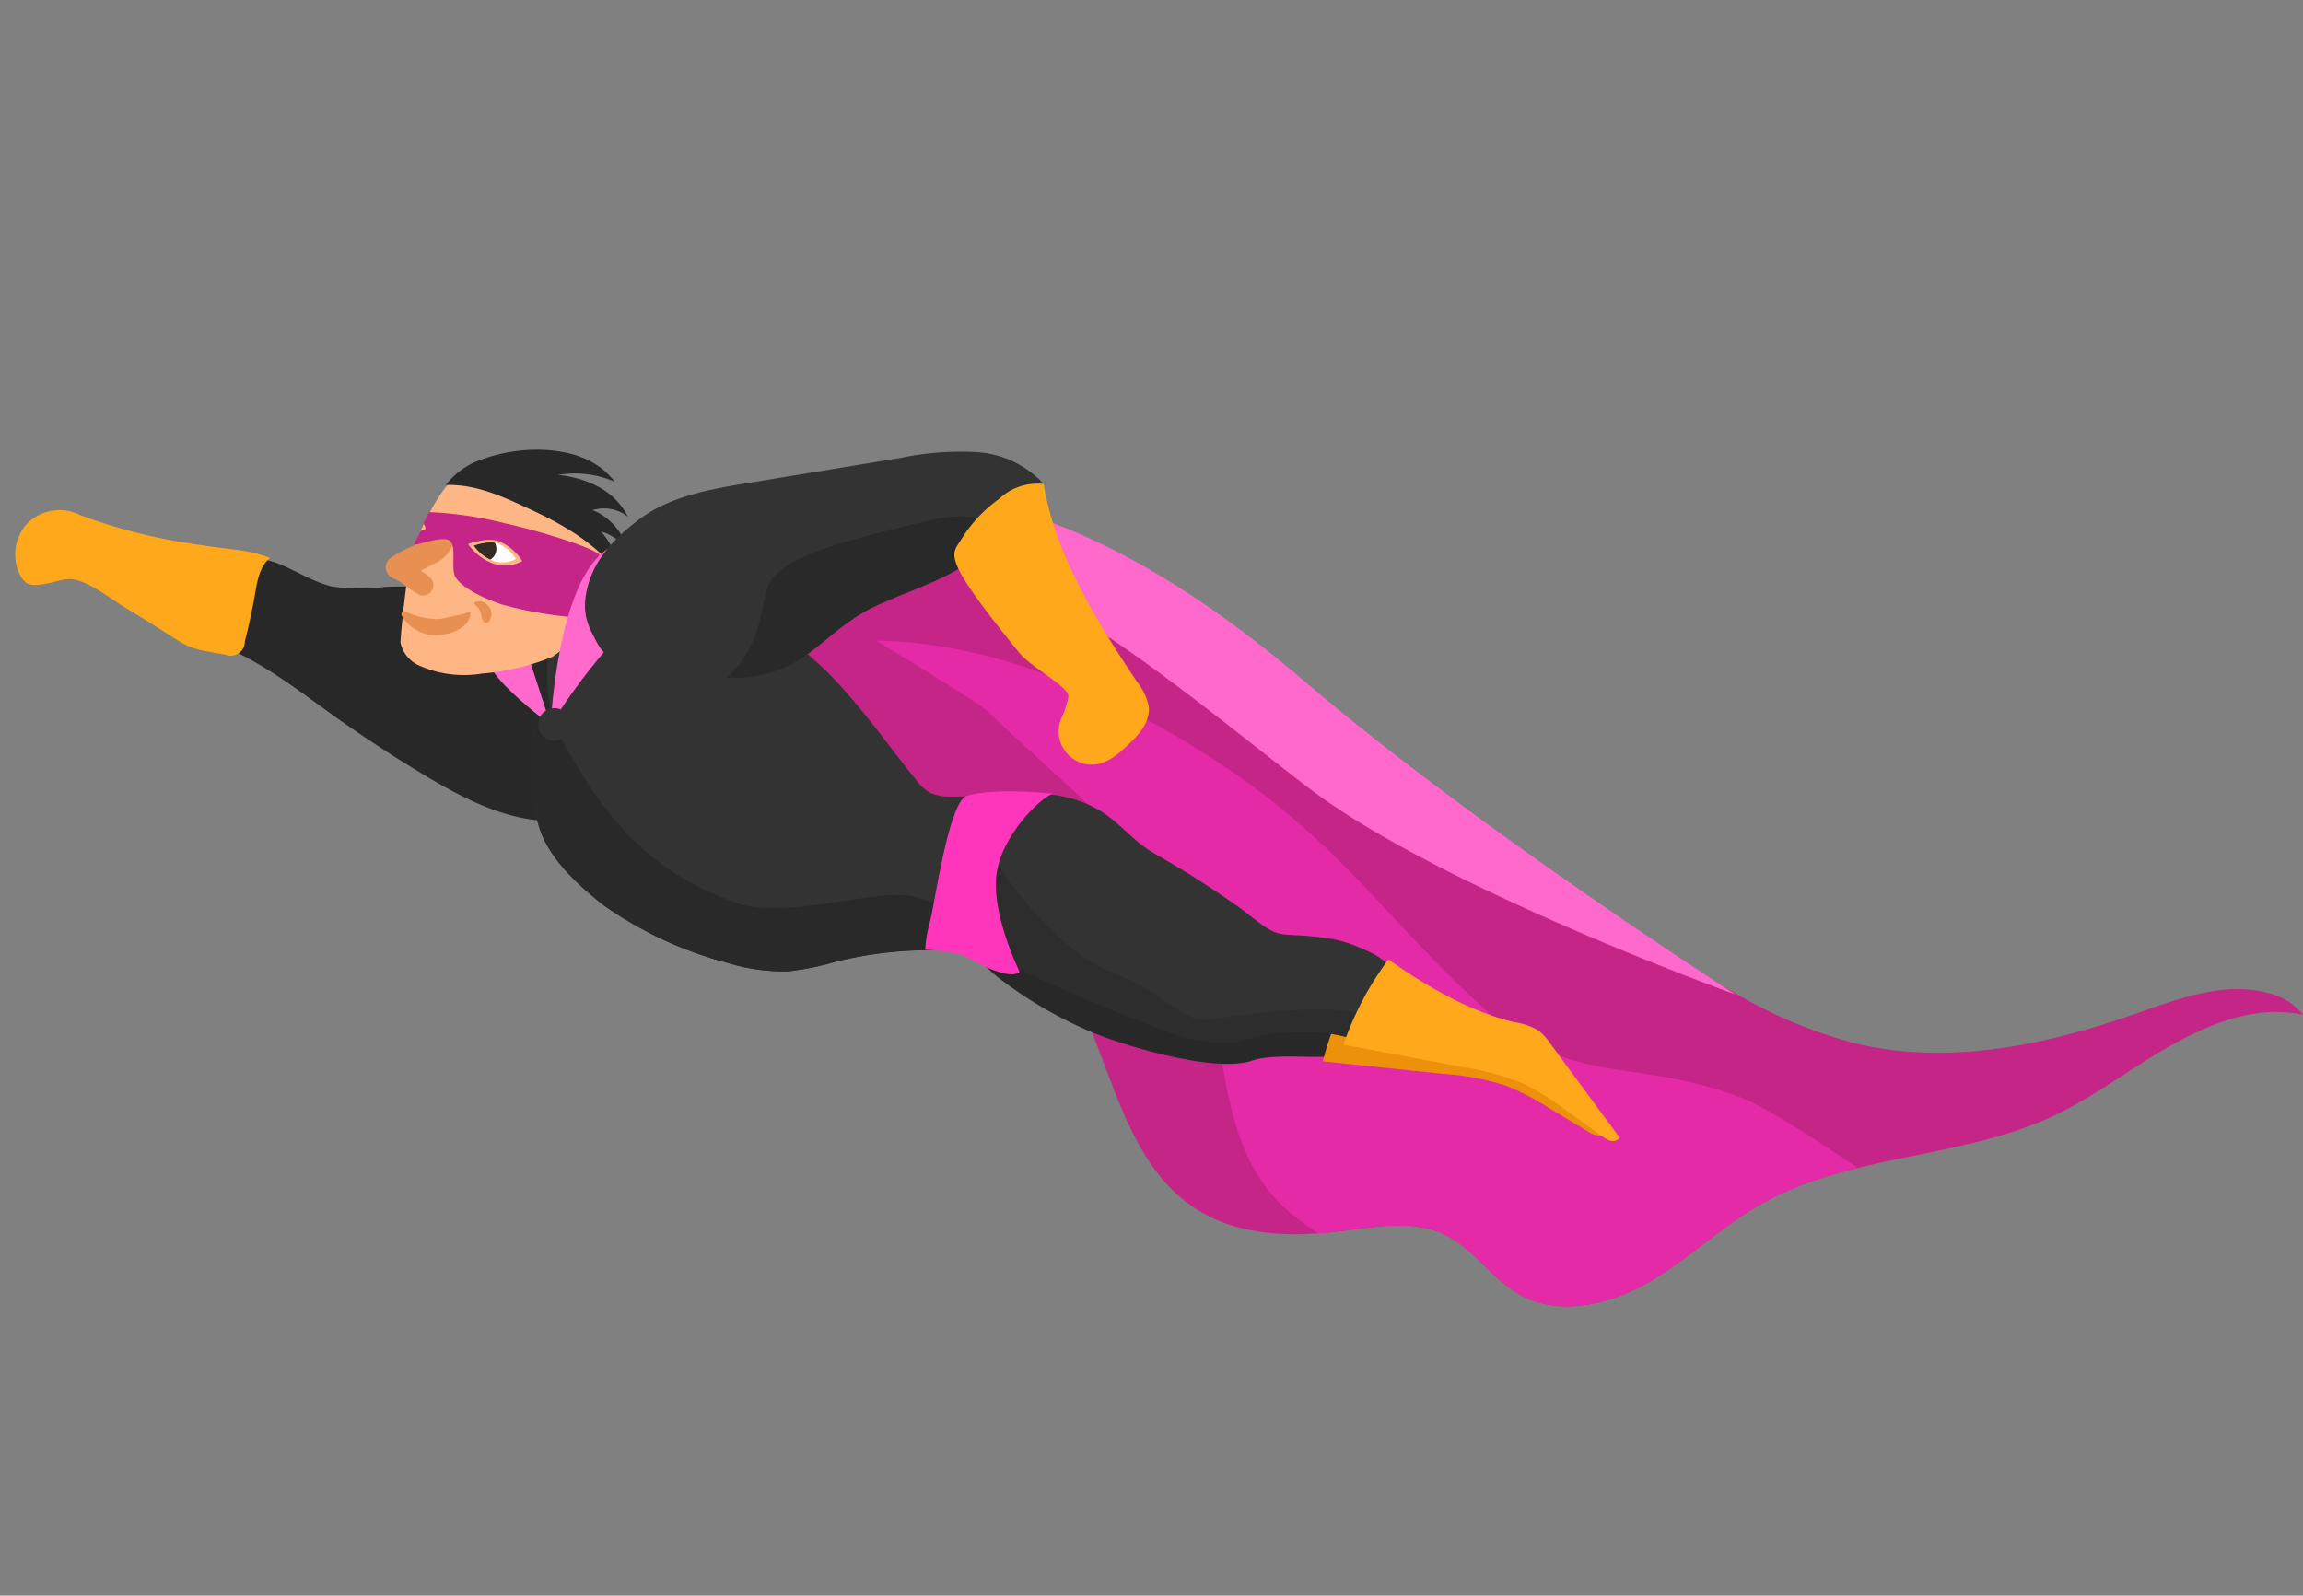 <svg xmlns="http://www.w3.org/2000/svg" xmlns:xlink="http://www.w3.org/1999/xlink" width="236.746" height="164.074" viewBox="0 0 236.746 164.074">
  <rect x="0" y="0" width="236.746" height="164.074" fill="#808080" stroke="none"/>
  <defs>
    <clipPath id="clip-path">
      <path id="Pfad_315" data-name="Pfad 315" d="M19.234,32.73a58.194,58.194,0,0,1,32.76,25.7,142.44,142.44,0,0,1,6.4,12.93c4.69,10.12,9.95,19.97,15.2,29.81a179.682,179.682,0,0,0,11.95,20.21,48.016,48.016,0,0,0,8.39,9.32c7.51,6.15,17.36,8.66,27,9.79,4.69.55,9.78.96,13.33,4.08a6.335,6.335,0,0,1,2.22,3.56c-3.71-2.93-8.71-3.37-13.43-3.11s-9.39,1.29-14.11,1.23c-10.56-.14-20.62-5.7-31.15-5.01-4.65.31-9.15,1.83-13.8,2.16s-9.85-.86-12.5-4.69c-1.87-2.7-2.18-6.29-4.21-8.88-2.22-2.82-5.96-3.83-9.36-4.98-4.71-1.6-9.45-3.99-12.18-8.15-6.08-9.25.39-21.92-2.59-32.59-3.06-10.96-15.13-16.98-20.17-27.19A32.657,32.657,0,0,1,.014,43.4c-.09-2.97.19-6.24,2.28-8.36,1.97-2,5.01-2.42,7.82-2.54C13.674,32.33,15.824,31.69,19.234,32.73Z" transform="translate(0 -32.149)"/>
    </clipPath>
    <clipPath id="clip-path-2">
      <path id="Pfad_319" data-name="Pfad 319" d="M145.644,83.27a40.32,40.32,0,0,0-14.12-6.07,29.568,29.568,0,0,1-4.94-1.26,19.62,19.62,0,0,1-5.15-3.43,39.5,39.5,0,0,1-8.97-11.01c-4.21-8.59-2.04-11.17-1.54-13.45a25.092,25.092,0,0,1,2.07-4.43c.54-1.14,1.33-2.15,1.8-3.32s-2.69-6.48-3.47-7.47c1.44-1.6,6.79,1.23,8.77.41a8.164,8.164,0,0,0,3.02-1.62c-.18-.07-.19.47-.37.4.67.74,1.09,1.67,1.73,2.43,1.22,1.45,3.12,2.1,4.92,2.69,2.49.81,5.5.75,7.52,2.43,3.45,2.86,5.62,7.01,7,11.28s2.05,8.72,3.06,13.09a5.018,5.018,0,0,0,.69,1.82,4.7,4.7,0,0,0,1.76,1.31,32.349,32.349,0,0,0,5.22,2.1c-.73.05-.69.39-1.26.84a34.821,34.821,0,0,0-4.96,5.12,15.408,15.408,0,0,0-2.74,4.24C145.094,80.94,144.774,81.82,145.644,83.27Z" transform="translate(-109.92 -31.614)"/>
    </clipPath>
    <clipPath id="clip-path-3">
      <path id="Pfad_332" data-name="Pfad 332" d="M145.54,22.59a3.366,3.366,0,0,1,1.3.6,3.943,3.943,0,0,1,1.07,2.35,2.888,2.888,0,0,1-2.46-1.17,4.416,4.416,0,0,1-.84-1.95A3.716,3.716,0,0,1,145.54,22.59Z" transform="translate(-144.61 -22.42)"/>
    </clipPath>
    <clipPath id="clip-path-4">
      <path id="Pfad_338" data-name="Pfad 338" d="M116.94,109.6c.06.19.13.38.19.57-1.59-1.53-2.09-.72-3.68-2.25a15.8,15.8,0,0,0-4.42-3.08,19.266,19.266,0,0,0-5.72-1.99c-3.59-.58-6.32-3.45-8.76-6.16A179.941,179.941,0,0,1,82.16,81.9c-1.86-2.57,1.43-5.89,3.25-8.48,1.23-1.75,2.78-3.5,4.88-3.87,2.31-.41,4.82,1,6.7,2.39a12.594,12.594,0,0,1,2.82,2.87c1.35,1.88,1.79,4.27,3.01,6.24.85,1.38,2.65,3.73,5.64,9.16.42.76,1.3,2.71,1.8,3.43a4.08,4.08,0,0,0,1.45,1.35c4.17,2.31,5,3.05,7.01,5.51a8.471,8.471,0,0,1,1.54,6,6.049,6.049,0,0,1-2,2.72C117.6,109.84,117.21,110.45,116.94,109.6Z" transform="translate(-81.608 -69.478)"/>
    </clipPath>
    <clipPath id="clip-path-5">
      <path id="Pfad_340" data-name="Pfad 340" d="M93.68,31.92c1.97-2.7,4.93-3.83,8.21-4.48,3.9-.76,7.89.38,11.7,1.52q7.62,2.28,15.23,4.55a30.429,30.429,0,0,1,7.29,2.88,10.212,10.212,0,0,1,4.8,5.97,11.964,11.964,0,0,0-9.09,2.51,7.4,7.4,0,0,1-1.68,1.23,3.9,3.9,0,0,1-1.43.31c-2.74.17-6.05-.29-8.8-.33-3.12-.04-5.26.75-8.32,1.36a12.757,12.757,0,0,1-10.1-2.34c-2.57-1.96-5.38-1.63-7.32-4.2a6.589,6.589,0,0,1-1.69-4C92.49,35.6,92.18,33.98,93.68,31.92Z" transform="translate(-92.46 -27.194)"/>
    </clipPath>
  </defs>
  <g id="Gruppe_250" data-name="Gruppe 250" transform="matrix(0.899, -0.438, 0.438, 0.899, 0, 54.902)">
    <path id="Pfad_312" data-name="Pfad 312" d="M167.97,51.92c-.19-.19.41-.2.31.05s-.46.23-.72.15c-5.07-1.5-8.58-6.04-11.48-10.47q-2.76-4.23-5.23-8.66c-2.48-4.46-4.75-9.49-8.3-13.14,1.44-2.82,4.79-4.05,6.96-6.34.14-.14.05-.07-.15-.06,2.9,1.04,4.14,4.45,6.55,6.38a19.956,19.956,0,0,0,4.83,2.39,30.345,30.345,0,0,1,15.43,14.73c-1.07,2.16-1.84,4.29-2.91,6.45a27.748,27.748,0,0,1-2.27,4.01,10.653,10.653,0,0,0-1.86,2.97c-.2.66-.22,1.35-.38,2.02C168.7,52.6,167.96,52.13,167.97,51.92Z" transform="translate(-127.564 0)" fill="#282828"/>
    <g id="Gruppe_238" data-name="Gruppe 238" transform="translate(54.672 32.149)">
      <path id="Pfad_313" data-name="Pfad 313" d="M19.234,32.73a58.194,58.194,0,0,1,32.76,25.7,142.44,142.44,0,0,1,6.4,12.93c4.69,10.12,9.95,19.97,15.2,29.81a179.682,179.682,0,0,0,11.95,20.21,48.016,48.016,0,0,0,8.39,9.32c7.51,6.15,17.36,8.66,27,9.79,4.69.55,9.78.96,13.33,4.08a6.335,6.335,0,0,1,2.22,3.56c-3.71-2.93-8.71-3.37-13.43-3.11s-9.39,1.29-14.11,1.23c-10.56-.14-20.62-5.7-31.15-5.01-4.65.31-9.15,1.83-13.8,2.16s-9.85-.86-12.5-4.69c-1.87-2.7-2.18-6.29-4.21-8.88-2.22-2.82-5.96-3.83-9.36-4.98-4.71-1.6-9.45-3.99-12.18-8.15-6.08-9.25.39-21.92-2.59-32.59-3.06-10.96-15.13-16.98-20.17-27.19A32.657,32.657,0,0,1,.014,43.4c-.09-2.97.19-6.24,2.28-8.36,1.97-2,5.01-2.42,7.82-2.54C13.674,32.33,15.824,31.69,19.234,32.73Z" transform="translate(0 -32.149)" fill="#c52587"/>
      <g id="Gruppe_237" data-name="Gruppe 237" clip-path="url(#clip-path)">
        <path id="Pfad_314" data-name="Pfad 314" d="M27.573,49.32c12.33,6.17,21.94,18.88,27.59,29.2,6.29,11.47,7.27,20.29,12.07,32.3,4.39,10.99,11.39,11.02,19.46,19.42,4.5,4.68,13.19,22.72,17.59,27.5,2.19,2.38,4.54,4.65,6.49,7.23,2.09,2.77,2.82,5.28,4.01,8.41,1.06,2.82-1.98,4.64-4.33,4.32-3.53-.48-6.41-.86-9.72-2.55-2.85-1.46-5.56-3.27-8.28-4.94a148.321,148.321,0,0,1-16.52-11.63c-10.31-8.47-30.06-25.2-35.74-37.47-5.42-11.73,5.73-23.32,2.75-35.75-2.98-12.45-3.71-12.36-8.21-24.38C34.143,59.39,27.573,49.32,27.573,49.32Z" transform="translate(-6.088 -32.149)" fill="#e42aa7"/>
      </g>
    </g>
    <path id="Pfad_316" data-name="Pfad 316" d="M98.019,95.3c2.98,3.3,9.76,9.33,13.46,9.76,2.66.31,7.06,3.49,8.86,3.53,1.72-6.37-17.38-23.78-26.69-29.25-.74-.44,0-2.15-.85-2.25-4.58-.53-1.89,7.2-1.02,8.89A43.257,43.257,0,0,0,98.019,95.3Z" transform="translate(-19.493 0)" fill="#282828"/>
    <g id="Gruppe_240" data-name="Gruppe 240" transform="translate(36.513 31.614)">
      <path id="Pfad_317" data-name="Pfad 317" d="M145.644,83.27a40.32,40.32,0,0,0-14.12-6.07,29.568,29.568,0,0,1-4.94-1.26,19.62,19.62,0,0,1-5.15-3.43,39.5,39.5,0,0,1-8.97-11.01c-4.21-8.59-2.04-11.17-1.54-13.45a25.092,25.092,0,0,1,2.07-4.43c.54-1.14,1.33-2.15,1.8-3.32s-2.69-6.48-3.47-7.47c1.44-1.6,6.79,1.23,8.77.41a8.164,8.164,0,0,0,3.02-1.62c-.18-.07-.19.47-.37.4.67.74,1.09,1.67,1.73,2.43,1.22,1.45,3.12,2.1,4.92,2.69,2.49.81,5.5.75,7.52,2.43,3.45,2.86,5.62,7.01,7,11.28s2.05,8.72,3.06,13.09a5.018,5.018,0,0,0,.69,1.82,4.7,4.7,0,0,0,1.76,1.31,32.349,32.349,0,0,0,5.22,2.1c-.73.05-.69.39-1.26.84a34.821,34.821,0,0,0-4.96,5.12,15.408,15.408,0,0,0-2.74,4.24C145.094,80.94,144.774,81.82,145.644,83.27Z" transform="translate(-109.92 -31.614)" fill="#333"/>
      <g id="Gruppe_239" data-name="Gruppe 239" transform="translate(0)" clip-path="url(#clip-path-2)">
        <path id="Pfad_318" data-name="Pfad 318" d="M144.633,28.61c-.88.5-9,8.25-8.62,15.62s1.25,15.5,8.88,23.12c3.69,3.69,13.88,5,16.5,7.25a25.486,25.486,0,0,1,4.26,4.75l-7.26,7s-26.5-1.75-29.25-4.75-9.62-16.75-10.25-20.5,8-24.25,8.25-25S144.633,28.61,144.633,28.61Z" transform="translate(-129.869 -31.614)" fill="#292929"/>
      </g>
    </g>
    <path id="Pfad_320" data-name="Pfad 320" d="M91.13,126.91c-.89-1.38-1.78-2.75-2.67-4.13a26.779,26.779,0,0,0-2.92-3.94,26.313,26.313,0,0,0-5.25-3.92q-5.31-3.3-10.61-6.61a31.761,31.761,0,0,1,7.49-6.48c2.52,3.83,5.91,8.11,9.7,10.69a6.966,6.966,0,0,1,2.02,1.71,5.806,5.806,0,0,1,.65,1.68q1.56,5.805,3.12,11.6C92.11,127.92,91.5,127.48,91.13,126.91Z" transform="translate(28.816 0)" fill="#ed900a"/>
    <path id="Pfad_321" data-name="Pfad 321" d="M175.546,12.49c4.67,7.15,3.07,5.89,7.1,8.81a1.462,1.462,0,0,0,2.42-.35c1.1-1.3,2.16-2.65,3.15-4.03.78-1.08,1.64-2.26,2.94-2.54-2.02-2.13-3.3-2.38-8.49-6.19a56,56,0,0,1-7.11-6.29,4.7,4.7,0,0,0-5.23-1.66,4.71,4.71,0,0,0-3.05,4.57,2.224,2.224,0,0,0,.18.81c.52,1.08,2.91,1.17,4.03,1.6C173.116,7.84,174.6,11.03,175.546,12.49Z" transform="translate(-167.27 0)" fill="#ffa81b"/>
    <path id="Pfad_322" data-name="Pfad 322" d="M116.94,109.6c.06.19.13.38.19.57-1.59-1.53-2.09-.72-3.68-2.25a15.8,15.8,0,0,0-4.42-3.08,19.266,19.266,0,0,0-5.72-1.99c-3.59-.58-6.32-3.45-8.76-6.16A179.941,179.941,0,0,1,82.16,81.9c-1.86-2.57,1.43-5.89,3.25-8.48,1.23-1.75,2.78-3.5,4.88-3.87,2.31-.41,4.82,1,6.7,2.39a12.594,12.594,0,0,1,2.82,2.87c1.35,1.88,1.79,4.27,3.01,6.24.85,1.38,2.65,3.73,5.64,9.16.42.76,1.3,2.71,1.8,3.43a4.08,4.08,0,0,0,1.45,1.35c4.17,2.31,5,3.05,7.01,5.51a8.471,8.471,0,0,1,1.54,6,6.049,6.049,0,0,1-2,2.72C117.6,109.84,117.21,110.45,116.94,109.6Z" transform="translate(-10.823 0)" fill="#333"/>
    <path id="Pfad_323" data-name="Pfad 323" d="M151.8,34.48l-1.12,8s-3.38-6.62-2.88-8.5S151.8,34.48,151.8,34.48Z" transform="translate(-108.394 0)" fill="#ff69cc"/>
    <path id="Pfad_324" data-name="Pfad 324" d="M152.381,16.2a7.286,7.286,0,0,0-4.52-.93c-2,.36-5.31,3.06-6.82,4.4s-5.53,7.99-5.71,8.41a3.338,3.338,0,0,0,.63,2.88,11.278,11.278,0,0,0,5.51,3.65,23.937,23.937,0,0,0,7.29,1.62,9.223,9.223,0,0,0,3.48-1.22c3.09-2.33,6.6-6.26,6.91-10.3C159.461,20.87,155.481,17.79,152.381,16.2Z" transform="translate(-103.215 0)" fill="#ffb685"/>
    <g id="Gruppe_241" data-name="Gruppe 241" transform="translate(34.038 19.67)">
      <path id="Pfad_325" data-name="Pfad 325" d="M157.009,21.46a3.654,3.654,0,0,1-2.73.83,14.171,14.171,0,0,1-3.68-.17c.49-.48.97-.97,1.45-1.45.36,1.02,1.12,1.83,1.49,2.84a1.07,1.07,0,0,1-1.78,1.03c-.69-.84-.99-1.9-1.69-2.73a1.2,1.2,0,0,1,.52-1.98,11.607,11.607,0,0,1,3.9.02,3.342,3.342,0,0,1,2.56,1.16.339.339,0,0,1-.04.45Z" transform="translate(-149.751 -19.67)" fill="#e88f52"/>
    </g>
    <g id="Gruppe_242" data-name="Gruppe 242" transform="translate(33.443 25.298)">
      <path id="Pfad_326" data-name="Pfad 326" d="M157.693,28.55c-.7,1.2-2.54,1.05-3.68.64a4.1,4.1,0,0,1-2.76-3.51c-.04-.25.29-.54.49-.28a8.5,8.5,0,0,0,2.61,2.15,6.675,6.675,0,0,0,1.39.39,9.82,9.82,0,0,0,1.83.4.139.139,0,0,1,.12.21Z" transform="translate(-151.249 -25.298)" fill="#e88f52"/>
    </g>
    <g id="Gruppe_243" data-name="Gruppe 243" transform="translate(40.698 27.695)">
      <path id="Pfad_327" data-name="Pfad 327" d="M149.417,27.7a1.313,1.313,0,0,1,.64.27,1.443,1.443,0,0,1,.37.7,1.235,1.235,0,0,1-.69,1.45.378.378,0,0,1-.48-.37c.02-.35.18-.66.17-1.01a2.124,2.124,0,0,0-.17-.83.145.145,0,0,1,.16-.21Z" transform="translate(-149.239 -27.696)" fill="#e88f52"/>
    </g>
    <path id="Pfad_328" data-name="Pfad 328" d="M153.33,29c.2-.53-3.84-4.49-7.29-7.23a38.209,38.209,0,0,0-6.49-4.45,8.136,8.136,0,0,0-.95.69c-.24.17.04.48-.22.69-.14.11-.43-.11-.56,0-.55.46-1.19.91-1.11.98.19.16,2.71.33,3.35,1.1s-1.1,2.68-1.03,3.68.97,2.55,3,4.61a39.443,39.443,0,0,0,7.13,5.04A20.433,20.433,0,0,0,153.33,29Z" transform="translate(-98.883 0)" fill="#c52587"/>
    <path id="Pfad_329" data-name="Pfad 329" d="M145.2,24.52a3.7,3.7,0,0,0,3.16,1.51,5.076,5.076,0,0,0-1.38-3.02,4.47,4.47,0,0,0-1.67-.77,4.533,4.533,0,0,0-1.19-.22A5.769,5.769,0,0,0,145.2,24.52Z" transform="translate(-101.324 0)" fill="#ffb685"/>
    <g id="Gruppe_245" data-name="Gruppe 245" transform="translate(43.246 22.42)">
      <path id="Pfad_330" data-name="Pfad 330" d="M145.54,22.59a3.366,3.366,0,0,1,1.3.6,3.943,3.943,0,0,1,1.07,2.35,2.888,2.888,0,0,1-2.46-1.17,4.416,4.416,0,0,1-.84-1.95A3.716,3.716,0,0,1,145.54,22.59Z" transform="translate(-144.61 -22.42)" fill="#fff"/>
      <g id="Gruppe_244" data-name="Gruppe 244" transform="translate(0)" clip-path="url(#clip-path-3)">
        <path id="Pfad_331" data-name="Pfad 331" d="M147.37,24.43a1.29,1.29,0,1,0-1.52-1.01A1.289,1.289,0,0,0,147.37,24.43Z" transform="translate(-146.32 -22.42)" fill="#332c22"/>
      </g>
    </g>
    <path id="Pfad_333" data-name="Pfad 333" d="M142.05,16.42c2.52,1.26,5.06,3.25,5.69,6.43a10.271,10.271,0,0,0-4.92-3.18c2.3,1.44,4.55,3.82,4.56,7.02a3.907,3.907,0,0,0-2.94-2.2,6.216,6.216,0,0,1,1.4,5.39,4.985,4.985,0,0,0-1.6-3.04,8.717,8.717,0,0,1-.2,5.13c-.57-3.85-2.81-7.25-5.27-10.27-1.98-2.44-3.88-4.83-6.77-6.15a7.647,7.647,0,0,1,4.38-.75A16.71,16.71,0,0,1,142.05,16.42Z" transform="translate(-88.584 0)" fill="#282828"/>
    <path id="Pfad_334" data-name="Pfad 334" d="M51.5,42.48s6.29-11.61,12.16-13.49,22.21,1.36,31.59,7.61,18.75,14.75,28,36,25.63,48.13,25.63,48.13-22.5-23.12-30.12-38.25-17.5-39.33-31.38-42.33-20.12-4.92-25.5-2.92A60.771,60.771,0,0,0,51.5,42.48Z" transform="translate(-9.224 0)" fill="#ff69cc"/>
    <path id="Pfad_335" data-name="Pfad 335" d="M93.68,31.92c1.97-2.7,4.93-3.83,8.21-4.48,3.9-.76,7.89.38,11.7,1.52q7.62,2.28,15.23,4.55a30.429,30.429,0,0,1,7.29,2.88,10.212,10.212,0,0,1,4.8,5.97,11.964,11.964,0,0,0-9.09,2.51,7.4,7.4,0,0,1-1.68,1.23,3.9,3.9,0,0,1-1.43.31c-2.74.17-6.05-.29-8.8-.33-3.12-.04-5.26.75-8.32,1.36a12.757,12.757,0,0,1-10.1-2.34c-2.57-1.96-5.38-1.63-7.32-4.2a6.589,6.589,0,0,1-1.69-4C92.49,35.6,92.18,33.98,93.68,31.92Z" transform="translate(-42.214 0)" fill="#333"/>
    <path id="Pfad_336" data-name="Pfad 336" d="M146.83,42.57a1.67,1.67,0,1,0,1.67-1.67A1.673,1.673,0,0,0,146.83,42.57Z" transform="translate(-105.844 0)" fill="#333"/>
    <g id="Gruppe_247" data-name="Gruppe 247" transform="translate(70.785 69.478)">
      <g id="Gruppe_246" data-name="Gruppe 246" transform="translate(0)" clip-path="url(#clip-path-4)">
        <path id="Pfad_337" data-name="Pfad 337" d="M95.814,72.98c-.5,1.5,1.38,13.12,5.75,17.62s3.88,7.88,7.25,8.88,12.38,4,14.88,7-10.75,8-11.12,8-26.62-10.62-26.88-12.62,6.25-22.25,6.25-22.25Z" transform="translate(-89.322 -69.478)" fill="#292929" opacity="0.56"/>
      </g>
    </g>
    <g id="Gruppe_249" data-name="Gruppe 249" transform="translate(50.246 27.194)">
      <g id="Gruppe_248" data-name="Gruppe 248" transform="translate(0)" clip-path="url(#clip-path-5)">
        <path id="Pfad_339" data-name="Pfad 339" d="M97.643,46.73c-2.08.03,15.75,3.12,18.5,2s13-.38,13-.38,7.12,2.38,6.62.26.23-6.35-7.12-8c-10-2.25-15.88-3.38-18.12-1S106.643,46.61,97.643,46.73Z" transform="translate(-92.353 -27.194)" fill="#292929"/>
      </g>
    </g>
    <path id="Pfad_341" data-name="Pfad 341" d="M94.074,43.76a14.591,14.591,0,0,1,5.31-2.02,5.744,5.744,0,0,1,4.77.63c-2.14,7.09-1.27,15.23-.27,22.57a5.677,5.677,0,0,1-.05,2.75c-.58,1.6-2.45,2.27-4.09,2.73A6.774,6.774,0,0,1,97,70.8a3.408,3.408,0,0,1-1.96-5.78c.33-.34.74-.6,1.05-.96.87-1,1.07-.93.58-2.17s-2.05-3.65-2.35-4.94C91.3,44.08,92.5,44.83,94.074,43.76Z" transform="translate(-5.458 0)" fill="#ffa81b"/>
    <path id="Pfad_342" data-name="Pfad 342" d="M88.54,127.98c-.78-1.44-1.55-2.89-2.33-4.33a26.554,26.554,0,0,0-2.59-4.16,26.692,26.692,0,0,0-4.91-4.33L68.67,107.7a31.733,31.733,0,0,1,8-5.85c2.19,4.03,5.23,8.56,8.79,11.45a6.793,6.793,0,0,1,1.87,1.87,5.754,5.754,0,0,1,.51,1.73q1.08,5.91,2.17,11.81C89.44,129.08,88.86,128.58,88.54,127.98Z" transform="translate(32.476 0)" fill="#ffa81b"/>
    <path id="Pfad_343" data-name="Pfad 343" d="M124.38,71.43s-4.78-3.08-8.02-3.69c-1.89-.35-7.7,8.3-9.03,9.88a14.069,14.069,0,0,0-1.78,2.47s2.87,1.59,3.4,2.39c3.16,4.7,4.33,3.89,4.33,3.89s-.04-6.36,2.15-9.88S123.16,71.18,124.38,71.43Z" transform="translate(-38.774 0)" fill="#ff36bc"/>
  </g>
</svg>
